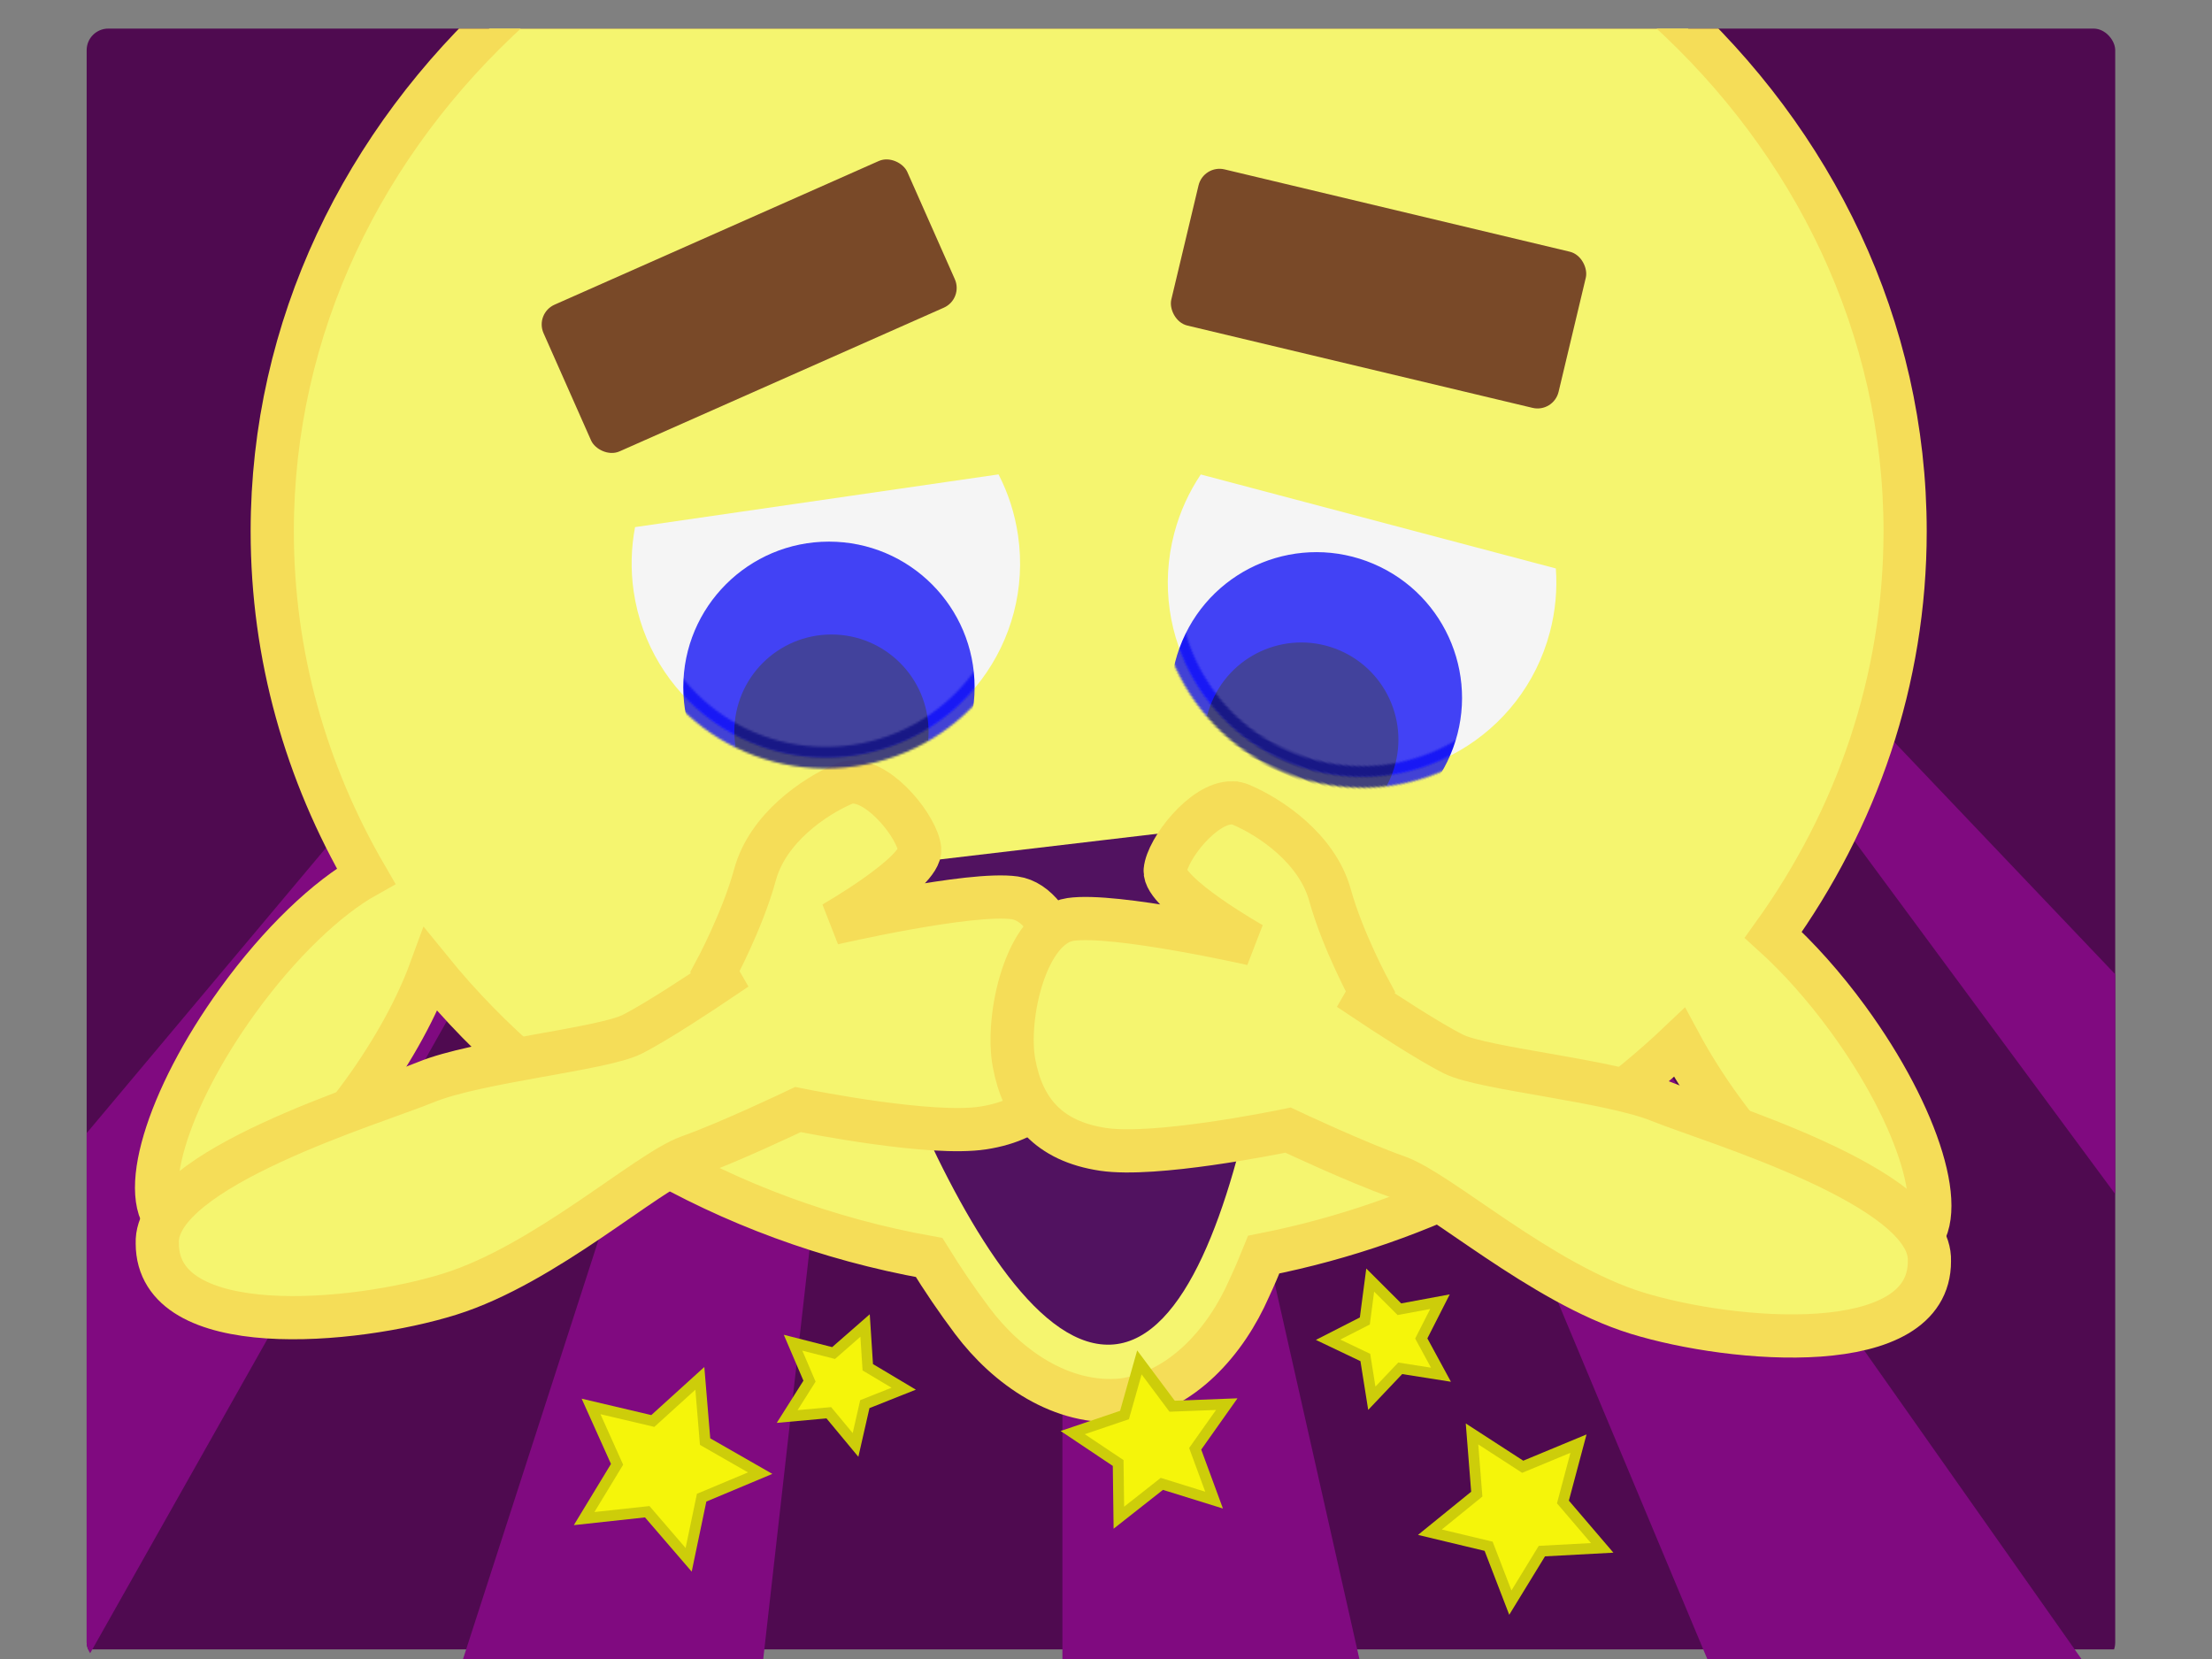 <?xml version="1.0" encoding="UTF-8" standalone="no"?>
<!-- Created with Inkscape (http://www.inkscape.org/) -->

<svg
   xmlns:dc="http://purl.org/dc/elements/1.1/"
   xmlns:cc="http://creativecommons.org/ns#"
   xmlns:rdf="http://www.w3.org/1999/02/22-rdf-syntax-ns#"
   xmlns:svg="http://www.w3.org/2000/svg"
   xmlns="http://www.w3.org/2000/svg"
   xmlns:sodipodi="http://sodipodi.sourceforge.net/DTD/sodipodi-0.dtd"
   xmlns:inkscape="http://www.inkscape.org/namespaces/inkscape"
   id="svg3103"
   version="1.1"
   inkscape:version="0.48.2 r9819"
   width="1024"
   height="768"
   sodipodi:docname="moon.svg">
  <rect width="100%" height="100%" fill="#808080" stroke="none"/>
  <defs
     id="defs3107">
    <inkscape:perspective
       sodipodi:type="inkscape:persp3d"
       inkscape:vp_x="0 : 384 : 1"
       inkscape:vp_y="0 : 1000 : 0"
       inkscape:vp_z="1024 : 384 : 1"
       inkscape:persp3d-origin="512 : 256 : 1"
       id="perspective3887" />
    <mask
       maskUnits="userSpaceOnUse"
       id="mask4478">
      <path
         style="opacity:0.759;color:#000000;fill:#ffffff;fill-opacity:1;fill-rule:nonzero;stroke:#000000;stroke-width:10;stroke-linecap:butt;stroke-linejoin:miter;stroke-miterlimit:4;stroke-opacity:1;stroke-dasharray:none;stroke-dashoffset:0;marker:none;visibility:visible;display:inline;overflow:visible;enable-background:accumulate"
         d="m 280.613,251.169 c -1.815,9.545 -2.121,19.558 -0.648,29.713 7.127,49.139 52.741,83.198 101.88,76.071 49.139,-7.127 83.198,-52.741 76.071,-101.88 -1.473,-10.155 -4.58,-19.673 -9.032,-28.309 l -168.271,24.405 z"
         id="path4480"
         inkscape:connector-curvature="0" />
    </mask>
    <mask
       maskUnits="userSpaceOnUse"
       id="mask4478-8">
      <path
         style="opacity:0.759;color:#000000;fill:#ffffff;fill-opacity:1;fill-rule:nonzero;stroke:#000000;stroke-width:10;stroke-linecap:butt;stroke-linejoin:miter;stroke-miterlimit:4;stroke-opacity:1;stroke-dasharray:none;stroke-dashoffset:0;marker:none;visibility:visible;display:inline;overflow:visible;enable-background:accumulate"
         d="m 280.613,251.169 c -1.815,9.545 -2.121,19.558 -0.648,29.713 7.127,49.139 52.741,83.198 101.88,76.071 49.139,-7.127 83.198,-52.741 76.071,-101.88 -1.473,-10.155 -4.58,-19.673 -9.032,-28.309 l -168.271,24.405 z"
         id="path4480-0"
         inkscape:connector-curvature="0" />
    </mask>
    <clipPath
       clipPathUnits="userSpaceOnUse"
       id="clipPath4950">
      <rect
         style="color:#000000;fill:none;stroke:#000000;stroke-width:19.01;stroke-linecap:butt;stroke-linejoin:miter;stroke-miterlimit:4;stroke-opacity:1;stroke-dasharray:none;stroke-dashoffset:0;marker:none;visibility:visible;display:inline;overflow:visible;enable-background:accumulate"
         id="rect4952"
         width="939.077"
         height="757.095"
         x="26.746"
         y="17.695"
         rx="10" />
    </clipPath>
  </defs>
  <sodipodi:namedview
     pagecolor="#ffffff"
     bordercolor="#666666"
     borderopacity="1"
     objecttolerance="10"
     gridtolerance="10"
     guidetolerance="10"
     inkscape:pageopacity="0"
     inkscape:pageshadow="2"
     inkscape:window-width="1440"
     inkscape:window-height="852"
     id="namedview3105"
     showgrid="false"
     inkscape:zoom="0.67300144"
     inkscape:cx="563.52445"
     inkscape:cy="444.6391"
     inkscape:window-x="0"
     inkscape:window-y="0"
     inkscape:window-maximized="1"
     inkscape:current-layer="g4849" />
  <g
     inkscape:groupmode="layer"
     id="layer2"
     inkscape:label="Orig"
     sodipodi:insensitive="true"
     style="display:none">
    <path
       style="fill:#ff0000;stroke:none"
       d="m 501.946,775.011 c 0.859,-4.594 0.859,4.594 0,0 z m -63,-17 c 0.859,-4.594 0.859,4.594 0,0 z m 62.212,-9 c 0.671,-18.682 0.671,18.682 0,0 z m 200.095,9.048 c 0.074,-26.667 -56.304,-34.106 -22.751,-59.036 1.236,-36.239 54.775,-9.035 53.576,10.891 1.086,9.364 28.653,22.94 0.386,25.093 -36.661,-13.333 -10.413,22.884 -31.21,23.052 z m 4.303,-3.884 c -17.959,-35.116 67.378,-16.864 19.357,-38.188 15.11,-24.746 -15.066,-17.555 -31.03,-30.458 -7.837,9.515 -23.607,26.775 -21.415,36.751 26.542,3.413 21.238,20.591 33.087,31.895 z M 351.493,737.761 c -0.263,-24.076 -50.867,-1.818 -29.271,-32.385 -12.763,-17.665 7.395,-46.947 21.909,-21.694 17.236,-28.051 37.681,7.044 33.495,5.916 33.436,-4.004 14.767,31.597 -8.245,23.526 -7.812,7.335 0.405,31.652 -17.887,24.637 z m 7.933,-1.974 c -19.57,-26.918 64.385,-37.242 14.221,-41.015 -8.131,-13.766 -1.858,-26.312 -23.051,-10.27 -20.326,-6.449 -39.965,-6.996 -21.08,17.493 0.412,16.057 -13.718,26.337 9.125,15.842 8.47,4.069 10.362,17.086 20.785,17.951 z m 20.362,-31.154 c 3.554,-2.989 3.154,-2.653 0,0 z m 64.158,25.378 c 0.859,-4.594 0.859,4.594 0,0 z m 58.094,-10.5 c 1.458,-6.101 0.021,8.685 0,0 z m -132.252,0.122 c 3.554,-2.989 3.154,-2.653 0,0 z m 77.158,-4.622 c 0.859,-4.594 0.859,4.594 0,0 z m 165.406,0.293 c -0.397,-4.328 3.112,5.865 0,0 z m -4.105,-7.36 c -1.447,-5.174 3.346,3.861 0,0 z m -105.301,-1.933 c 0.859,-4.594 0.859,4.594 0,0 z m -1.665,-5.314 c 5.352,-20.278 -18.247,-46.682 9.049,-51.2 2.246,-22.582 37.093,10.899 37.583,14.225 2.221,18.804 -2.083,47.59 -21.232,20.752 -11.046,-3.423 -12.804,22.417 -25.399,16.223 z m 16.047,-16.017 c 18.519,-9.387 30.823,19.839 24.862,-10.721 15.697,-21.217 -17.346,-15.499 -24.496,-27.386 -23.093,13.78 -13.541,26.543 -9.838,49.367 4.404,-2.553 6.502,-7.411 9.473,-11.26 z m -66.382,11.331 c 0.859,-4.594 0.859,4.594 0,0 z m -60.158,-7.378 c 3.554,-2.989 3.154,-2.653 0,0 z m 5.5,-7.622 c 7.79,-8.344 -4.17,6.664 0,0 z m 2.5,-3.378 c 3.554,-2.989 3.154,-2.653 0,0 z m 282.564,-5.329 c -0.397,-4.328 3.112,5.865 0,0 z m -277.564,-1.26 c 4.19,-18.506 -53.773,-25.417 -22.599,-36.937 -18.742,10.357 33.503,39.407 26.835,13.905 20.166,-9.483 20.787,-14.023 9.85,-23.17 3.886,-24.548 -37.711,-2.019 -37.499,2.459 -9.688,-32.633 23.613,-7.58 39.48,-16.248 -7.435,23.063 44.423,14.861 9.228,30.875 -20.847,1.505 -19.445,19.576 -25.296,29.117 z m 33.532,-35.482 c 11.91,-8.548 -15.627,4.963 0,0 z m 178.477,25.96 c 6.872,-20.905 -32.825,-38.385 -2.174,-51.412 3.907,-24.343 45.221,9.373 47.434,12.505 -2.311,12.765 22.796,43.251 -8.703,30.063 -13.402,-6.359 -27.702,-3.239 -36.557,8.844 z m 6.753,-7.761 c 8.364,-18.765 60.166,7.571 30.804,-21.028 19.238,-22.09 -26.773,-13.054 -30.907,-28.681 -12.807,20.515 -21.741,19.969 -5.501,40.557 1.214,-0.263 3.149,15.093 5.604,9.152 z m -201.762,-4.25 c 9.861,-10.054 -6.139,8.364 0,0 z m -275.5,-37.554 C 88.195,616.923 49.281,546.357 74.437,497.835 72.363,450.504 148.57,422.876 119.433,374.657 91.009,333.631 94.273,285.866 113.101,242.179 c 3.517,-51.768 8.643,-101.06 30.955,-148.619 8.47,-22.865 30.686,-83.128 58.976,-56.564 -46.887,24.879 -34.953,87.379 -67.428,123.126 6.736,51.538 -8.689,100.187 -22.221,147.253 2.8,48.878 66.798,97.116 8.217,135.689 -30.757,30.582 -47.039,81.071 -28.769,121.595 24.93,38.75 77.242,37.458 114.968,20.962 60.4,-22.63 116.036,-72.558 184.664,-60.985 29.112,5.543 92.792,9.242 82.86,-36.401 -5.25,-26.262 -11.929,-65.956 -52.067,-57.076 -15.015,8.087 -68.673,7.78 -34.446,-12.646 40.325,-8.024 -5.175,-48.91 -27.399,-23.598 -21.262,41.018 -40.066,93.413 -92.901,107.194 -39.555,20.657 -85.979,44.612 -131.407,32.727 2.612,-34.117 41.78,-62.158 42.984,-98.003 29.463,25.438 76.976,73.898 113.826,31.677 39.049,-21.026 30.978,-80.685 73.517,-98.121 -30.738,-9.375 -78.598,-19.796 -74.501,-63.767 8.933,-54.955 70.441,-51.653 112.858,-52.328 27.352,7.846 45.734,-53.249 44.894,-6.337 -25.061,45.463 -86.342,10.005 -122.316,36.079 -26.313,3.749 -16.263,66.257 -5.056,27.368 18.171,-35.76 80.706,-53.326 101.93,-11.456 10.007,32.523 32.757,5.166 20.619,-16.863 27.279,-37.639 27.037,41.179 6.035,53.597 -10.335,27.472 -78.868,25.267 -34.253,49.893 37.718,28.054 71.132,-23.033 110.604,-21.933 36.693,-9.177 93.214,-15.768 93.506,37.388 25.403,21.088 15.113,77.61 60.403,76.498 43.088,0.471 101.125,11.535 125.614,-37.512 8.627,-30.467 -5.032,27.152 22.823,27.504 16.045,8.013 33.609,18.564 4.901,16.159 -45.437,3.958 -90.925,16.872 -136.704,9.32 -46.753,14.292 -81.528,-31.706 -79.871,-71.207 -27.468,-12.122 -19.272,5.692 -12.193,15.823 -29.476,13.154 -50.14,-53.433 -87.988,-29.395 -50.706,15.585 -47.822,96.076 6.383,103.327 53.33,20.039 109.527,30.702 164.613,44.673 56.394,10.004 116.919,10.765 171.117,-9.313 57.388,-16.792 50.898,-87.305 21.846,-126.259 -41.576,-31.543 -44.255,-79.668 -19.637,-122.858 10.018,-41.945 3.41,-86.633 -3.355,-128.968 -7.914,-44.488 -27.993,-85.544 -47.859,-125.217 3.818,-42.959 30.97,20.756 36.093,36.452 25.993,52.295 38.483,110.135 36.851,168.49 12.755,49.608 -44.2,99.947 -8.012,142.709 38.938,32.057 60.411,90.705 35.287,137.394 -25.584,37.81 -75.874,46.354 -118.313,50.869 -41.003,3.048 -82.061,-0.828 -122.155,-8.869 -53.215,-9.896 -88.86,43.728 -140.93,40.321 -45.257,-3.561 -79.328,-34.711 -124.487,-42.292 -39.446,-14.681 -83.982,-31.47 -121.16,-2.414 -43.273,22.494 -88.471,52.671 -139.729,44.694 z M 564.236,591.482 c 22.827,-5.126 32.358,-36.088 58.041,-33.49 -44.069,-17.666 -93.567,51.095 -131.383,3.396 -26.679,-24.198 -82.271,-21.906 -104.462,-14.545 46.014,6.712 87.656,27.896 130.466,45.381 15.742,1.905 31.601,0.355 47.338,-0.742 z m -24.788,-28.24 c 10.026,-14.091 -6.816,-8.001 0,0 z m 11.549,-1.123 c 11.567,-26.103 -7.672,9.773 -3.507,-8.822 -6.344,3.054 -3.905,13.892 3.507,8.822 z m -16.709,-0.109 c 7.531,-27.299 -5.198,-17.442 -4.059,0.617 l 4.059,-0.617 z m -7.286,-11.077 c 5.338,-28.61 -9.435,28.083 0,0 z m -6.521,3.346 c -2.379,2.348 3.218,5.104 0,0 z m -2.173,-3.519 c -1.84,-13.515 -3.083,22.051 0,0 z m -3.822,-2.108 c 11.361,-36.074 -3.862,-0.332 0,0 z m 47.816,0.263 c -2.36,-10.998 -1.775,26.89 0,0 z m -52.831,1.907 c -2.716,0.735 3.395,4.851 0,0 z m -6.6,-11.387 c 1.028,-24.976 -5.539,28.944 0,0 z m 63.882,8.64 c 4.217,-9.317 -6.645,6.16 0,0 z m -73.13,-12.235 c -4.686,-12.702 0.863,27.525 0,0 z m 40.995,0.17 c -2.087,-7.205 -1.071,22.118 0,0 z m -45.455,1.875 c 14.239,-16.559 -8.35,-18.456 0,0 z m 34.318,-3.375 c 1.828,-15.786 -5.307,15.849 0,0 z m 7.898,-1.124 c -5.687,-3.95 3,11.864 0,0 z m -49.591,-0.935 c -3.651,-7.047 -0.832,9.26 0,0 z m 21.861,-9.441 -0.263,1.52 0.263,-1.52 z m -5.504,-3 c -0.491,-9.161 -4.439,24.325 0,0 z m -318.653,-1.427 c 28.641,6.132 71.401,-25.616 28.233,-41.107 -17.313,-24.409 -63.131,51.528 -28.233,41.107 z M 809.038,473.475 c 2.409,-21.363 -20.597,9.239 0,0 z M 475.798,411.939 c -0.215,-25.994 -5.398,28.866 0,0 z m -5.994,3.493 c 2.974,-21.482 -7.04,18.828 0,0 z m -4.704,2.207 c 11.897,-17.109 -5.409,-8.293 0,0 z m 19.595,-7.833 c 6.437,-27.889 -7.223,19.279 0,0 z m -36.088,3.377 c -2.422,-8.453 -4.653,9.378 0,0 z m 6.396,1.578 c 15.075,-20.779 -30.681,21.411 0,0 z m 39.318,-10 c 12.812,-20.839 -6.751,-2.558 0,0 z m -23.534,-0.75 c -2.613,-4.41 -3.078,4.653 0,0 z m 108.773,-2.509 c -7.979,-14.119 -5.93,10.619 0,0 z m -77.217,-7.848 c -0.822,-5.761 -3.298,13.764 0,0 z m 86.095,3.284 c 8.134,-16.344 9.889,-31.582 -0.821,-6.712 -1.27,-0.922 -6.8,19.231 0.821,6.712 z m -15.054,-1.928 c 21.274,-29.129 -2.561,-4.67 2.118,-15.731 -5.131,1.673 -23.045,23.694 -7.374,8.667 4.964,-0.257 -1.591,17.502 5.256,7.064 z m 24.404,2 c -5.545,-8.22 -3.399,10.282 0,0 z m -91.059,-1.75 c 4.323,-17.175 -6.165,11.559 0,0 z m 13.08,-1.774 c 1.742,-8.507 -6.793,7.801 0,0 z m 37.98,-0.535 c -3.421,-3.989 -1.084,5.651 0,0 z m -25.755,-2.441 c -0.788,-8.71 -2.034,9.006 0,0 z m 17.74,-0.309 c -3.484,-2.743 0.184,9.179 0,0 z m -7.985,0.809 c -1.431,-3.905 -2.024,4.154 0,0 z m 57,-7.111 c -5.199,1.331 -1.902,8.515 0,0 z m -10.595,-1.317 c 11.504,-20.948 -10.737,13.247 0,0 z m -39.931,0.478 c 5.941,-14.644 -9.143,11.682 0,0 z m 19.526,-4.724 c -7.073,-4.642 -1.386,15.597 0,0 z m -6,1.674 c -0.375,-7.196 -4.698,9.295 0,0 z m -159,-31 c -2.613,-4.41 -3.078,4.653 0,0 z m -44.065,-1.421 c -1.152,-4.82 -5.005,7.676 0,0 z m 65.845,-8.952 c 17.867,-57.698 -82.087,-74.044 -94.373,-19.429 4.861,51.58 30.618,-38.343 61.778,-7.29 18.873,0.492 19.829,41.585 32.595,26.718 z m -35.844,-22.481 c -15.181,4.746 -39.696,33.755 -12.203,10.326 l 6.317,-4.911 5.886,-5.415 z m -11.374,1.083 c -5.03,3.727 -4.149,3.074 0,0 z m 274.938,53.37 c -40.56,-12.246 -76.903,-54.934 -71.141,-98.706 11.728,-39.398 16.249,50.006 36.304,6.453 36.759,-31.838 101.869,-20.274 112.061,31.631 21.637,17.182 0.264,-48.963 -21.703,-47.106 -47.018,-23.651 -106.662,5.868 -149.122,-30.709 -16.757,-40.474 38.076,9.958 59.24,2.129 41.651,3.297 93.701,-6.429 122.484,32.202 28.252,29.33 15.61,80.606 -21.974,94.983 -20.47,9.635 -43.884,11.631 -66.149,9.124 z m 14.983,-19.213 c 0.151,-8.37 -16.551,15.901 0,0 z m 10.597,1.521 c -13.847,-3.624 4.392,4.283 0,0 z m -21.832,-1.748 c -1.843,-6.9 -4.533,10.431 0,0 z m 55.03,-6.268 c 39.048,-40.172 -31.429,-95.743 -72.401,-71.108 -26.1,2.319 -36.72,69.75 -9.214,47.205 25.293,-41.062 75.863,-13.407 81.615,23.903 z m -56.145,-6.38 c 10.965,-15.77 -19.145,20.923 0,0 z m 38.432,5.385 c -5.2,-1.629 -2.928,7.493 0,0 z m -26.892,-4.383 c 19.384,-11.837 17.022,-18.796 -1.111,-1.387 -3.372,0.3 -11.108,17.298 1.111,1.387 z m -3.173,-13.339 c -18.402,10.654 -17.571,19.454 -0.73,0.656 l 0.73,-0.656 z m -15.5,8.327 c 6.287,-8.762 -9.938,10.372 0,0 z m -7.5,0.5 c -1.431,-3.905 -2.024,4.154 0,0 z m 25,-6 c 4.309,-7.102 -7.835,8.672 0,0 z m 6.984,-8.973 c 22.576,0.428 -4.54,-7.25 0,0 z m 3.517,-7.047 c -9.836,0.946 -7.672,9.175 0,0 z M 256.757,228.98 c -50.668,-25.901 -43.253,-98.672 10.671,-114.249 29.256,-21.259 70.725,-53.215 106.073,-26.152 43.464,22.898 11.875,71.172 -27.84,68.509 -38.246,11.126 -59.892,54.797 -88.904,71.893 z m 4.999,-28.135 c 2.461,-15.341 -26.436,-58.165 -11.343,-19.045 2.956,2.947 3.909,28.233 11.343,19.045 z m 6.032,-7.566 c -2.664,-15.443 -23.785,-50.469 -8.334,-15.665 2.438,5.113 2.885,12.348 8.334,15.665 z m 7.411,-8.344 c 7.492,-15.604 -14.657,5.808 0,0 z m -36.155,-8.474 c -10.496,-15.692 9.657,19.704 0,0 z m 25.905,-16.506 c -17.588,-38.443 14.34,44.046 0,0 z m 21.19,14.865 c -5.44,-22.978 -14.246,-26.947 -4.367,-0.04 l 1.657,1.93 2.71,-1.889 z M 271.23,158.569 c -13.267,-34.724 11.399,36.26 0,0 z m 22.308,10.498 c 1.088,-14.601 -18.14,-54.694 -5.684,-17.857 1.825,4.798 -4.887,21.012 5.684,17.857 z m 5.612,-6.556 c -2.087,-5.757 -1.057,5.397 0,0 z m 1.97,-5.999 c -7.412,-2.463 9.522,12.121 0,0 z m 8.895,1.124 c 5.94,-20.85 -15.123,-54.692 -1.25,-16.564 1.325,4.536 -5.924,14.434 1.25,16.564 z m -15.238,-19.798 c -10.692,-37.176 6.155,32.308 0,0 l 0,0 z m 26.011,10.615 c -4.329,-10.164 -1.942,10.903 0,0 z m 4.393,-0.267 c 6.527,-17.073 -7.784,3.874 0,0 z m -25.818,-17.171 c -8.994,-30.375 6.526,29.547 0,0 z m 16.493,5.442 c -13.798,-63.099 0.64,22.547 0,0 z m 18.232,4.896 c -5.959,-3.777 2.166,9.029 0,0 z m -11.745,-16.651 c -9.039,-40.606 4.701,36.083 0.399,1.88 l -0.399,-1.88 z m -19.815,4.061 c -7.853,-31.144 3.178,22.123 0,0 z m 39.993,7.299 c 3.265,-20.083 -10.802,-46.756 -3.026,-11.409 0.433,-2.07 0.223,23.945 3.026,11.409 z m -2.233,-6.049 c 1.431,-3.905 2.024,4.154 0,0 z m -66.5,5.5 c -5.547,-7.81 3.923,11.464 0,0 z m 75.453,1.339 c 14.295,-10.42 -13.992,3.962 0,0 z m -70.306,-4.98 c -4.302,-6.578 4.47,14.829 0,0 z m 78.513,0.584 c 5.961,-13.813 -5.655,-6.969 -2.366,1.228 l 2.366,-1.228 z m 10.038,-2.962 c -0.788,-24.312 -16.989,-25.848 0,0 z m 8.544,-3.057 c 5.689,-15.933 -10.205,-3.555 0,0 z m -24.559,-3.612 c -2.716,0.735 3.395,4.851 0,0 z m -2.144,-15.462 c -4.65,-32.936 0.711,19.44 0.19,1.872 l -0.19,-1.872 z m 6.467,0.43 c -3.859,-34.708 3.061,16.8 0,0 z m -41.344,6.97 c -2.374,2.125 3.236,4.059 0,0 z m 29,-3 c -2.374,2.125 3.236,4.059 0,0 z m -30.409,-3.897 c -2.213,3.813 2.848,5.171 0,0 z m 29.276,-4.603 c -4.962,-29.201 0.278,20.678 0,0 z m 133.417,91 c -12.088,-12.49 13.222,12.03 0,0 z m 276.554,0.815 c -47.44,-11.856 -93.923,-29.337 -143.057,-32.929 -24.264,18.397 -38.116,-18.615 -13.075,-22.46 9.026,-52.477 69.752,-77.824 115.719,-55.037 34.448,10.195 87.727,25.569 82.558,70.864 -4.402,18.661 -18.831,45.664 -42.145,39.562 z m 12.5,-19.879 c -5.13,-0.752 0.48,8.763 0,0 z m -1.216,-3.436 c 17.4,-17.446 10.895,-33.049 -1.38,-6.087 -2.477,0.4 -9.907,20.022 1.38,6.087 z m 6.216,-14.25 c 13.723,-13.522 -9.918,11.829 0,0 z m -17,18.5 c -2.297,-4.225 -2.297,4.225 0,0 z m -3,-0.997 c 11.15,-12.05 31.236,-53.552 4.528,-19.069 -12.056,6.069 -17.924,19.005 -4.528,19.069 z m -1.968,-8.562 c 0.8,-6.02 4.654,-1.477 0,0 z m 4.968,-1.819 c 3.554,-2.989 3.154,-2.653 0,0 z m -21.996,2.871 c 12.775,-7.417 37.925,-53.447 12.215,-21.439 22.236,-39.56 -6.777,12.23 -17.029,12.133 19.534,-18.781 23.198,-35.82 17.494,-33.141 -9.704,10.326 -43.517,52.502 -16.815,16.992 17.819,-14.179 11.547,-36.583 -0.855,-8.538 -16.208,7.714 -23.204,43.397 4.989,33.994 z m -13.004,-6.871 c 3.554,-2.989 3.154,-2.653 0,0 z m 5,-7 c 3.554,-2.989 3.154,-2.653 0,0 z m -1.436,-8.916 c 3.126,-5.648 -0.36,4.052 0,0 z m 9.436,-2.084 c 3.554,-2.989 3.154,-2.653 0,0 z m 7.564,-5.916 c 3.126,-5.648 -0.36,4.052 0,0 z m -8,-6 c 3.126,-5.648 -0.36,4.052 0,0 z m 1.048,-6.238 c 6.556,-8.442 -3.459,8.607 0,0 z m 1.388,1.776 c 0.288,-5.902 5.126,0.746 0,0 z m 0.5,43.755 c -1.431,-3.905 -2.024,4.154 0,0 z m 27.653,-24.377 c 18.937,-34.054 -36.008,44.097 0,0 z m -56.68,11.141 c -19.721,1.566 24.894,-30.932 11.194,-52.51 -19.737,1.29 -39.892,62.013 -18.832,19.611 27.723,-34.284 8.988,21.395 -7.48,29.317 -9.943,12.701 10.807,5.311 15.119,3.582 z m -3.474,-17.141 c 3.554,-2.989 3.154,-2.653 0,0 z m 3,-4 c 3.554,-2.989 3.154,-2.653 0,0 z m 6.5,-8.622 c 7.79,-8.344 -4.17,6.664 0,0 z m 44.412,17.622 c 22.373,-32.837 -24.059,29.725 -5.725,7.366 l 2.586,-3.311 3.139,-4.055 z m -69.181,7.3 c 10.105,-19.482 -17.413,19.946 0,0 z m -9.73,2.578 c 0.296,-5.408 -3.983,7.068 0,0 z m -2.567,-3 c 15.914,-12.978 43.911,-74.594 10.179,-31.414 -3.931,5.586 -34.761,36.48 -10.179,31.414 z m -4.13,-5.75 c 13.934,-18.289 -5.111,12.796 0,0 z m 9.261,-4.043 c 3.126,-5.648 -0.36,4.052 0,0 z m 8.436,-19.648 c 0.426,-6.07 2.545,3.234 0,0 z m 4,-2.059 c 4.745,-8.07 -1.91,6.737 0,0 z m 2.564,-4.293 c 3.113,-5.623 -0.253,3.792 0,0 z m -1.564,-2.084 c 3.554,-2.989 3.154,-2.653 0,0 z m 81.524,32.348 c 16.143,-23.91 -18.664,21.974 0,0 z m -116.027,3.038 c 0.579,-12.079 -6.504,9.48 0,0 z m -4.493,-2.256 c 12.847,-17.655 31.778,-64.546 5.01,-21.107 -1.646,3.591 -22.121,28.568 -5.01,21.107 z m 3.561,-12.046 c 3.126,-5.648 -0.36,4.052 0,0 z m 2,-4 c 3.126,-5.648 -0.36,4.052 0,0 z m 2,-4 c 3.126,-5.648 -0.36,4.052 0,0 z m -14.997,15.161 c 5.656,-11.804 25.013,-56.545 4.62,-21.249 -1.804,2.087 -19.129,37.318 -4.62,21.249 z m -12.964,3.367 c 15.017,-12.834 30.541,-67.351 6.672,-25.848 -2.108,8.17 -9.014,17.339 -6.672,25.848 z m 12.397,-37.176 c 0.426,-6.07 2.545,3.234 0,0 z m -15.337,24.13 c 9.531,-14.887 12.376,-41.906 0.641,-11.657 -0.59,7.235 -14.178,27.03 -6.778,7.66 -17.832,11.918 4.797,26.053 6.137,3.997 z m 34.144,9.284 c -2.223,3.477 -1.372,2.146 0,0 z m 29.734,1.46 c 0.421,-5.599 -4.275,5.265 0,0 z M 669.798,131.779 c 10.942,-13.534 21.311,-40.787 4.893,-11.129 -1.534,2.477 -17.375,30.57 -4.893,11.129 z m 27.41,4.982 c 13.97,-20.181 -8.447,6.026 0,0 z m 29.493,-13.529 c 16.349,-24.784 -18.043,24.409 0,0 z m -22.106,0.253 c -2.223,3.477 -1.372,2.146 0,0 z m -24.35,0.596 c -1.894,-6.469 -4.415,6.634 0,0 z m 1.35,-5.596 c -2.223,3.477 -1.372,2.146 0,0 z m 46.278,-8.724 c -8.79,-0.348 -4.09,17.158 0,0 z m -45.505,-6.295 c 8.716,-17.322 -10.506,16.065 0,0 z m -11.079,-4.455 c -1.819,-4.276 -2.731,4.829 0,0 z M 461.946,156.011 c 0.859,-4.594 0.859,4.594 0,0 z m 80.037,-11.5 c 1.713,-4.319 -0.199,6.845 0,0 z m 0,-11 c 1.713,-4.319 -0.199,6.845 0,0 z m -1.116,-11.083 c 1.116,-3.637 0.501,5.106 0,0 z"
       id="path3113"
       inkscape:connector-curvature="0" />
  </g>
  <g
     inkscape:groupmode="layer"
     id="layer1"
     inkscape:label="Trace"
     style="display:none">
    <path
       sodipodi:type="arc"
       style="fill:#ffff00;fill-opacity:1;stroke:#000000;stroke-width:20;stroke-miterlimit:4;stroke-opacity:1;stroke-dasharray:none"
       id="path3912"
       sodipodi:cx="334.44644"
       sodipodi:cy="237.30811"
       sodipodi:rx="208.68353"
       sodipodi:ry="234.94173"
       d="m 543.13,237.308 a 208.684,234.942 0 1 1 -417.367,0 208.684,234.942 0 1 1 417.367,0 z"
       transform="matrix(1.811,0,0,1.459,-115.1,-95.719)" />
    <path
       sodipodi:type="star"
       style="fill:#ffffff;fill-opacity:1;stroke:#000000;stroke-width:5;stroke-miterlimit:4;stroke-opacity:1;stroke-dasharray:none"
       id="path3923"
       sodipodi:sides="5"
       sodipodi:cx="294.36816"
       sodipodi:cy="683.69739"
       sodipodi:r1="44.245914"
       sodipodi:r2="22.122957"
       sodipodi:arg1="1.3182421"
       sodipodi:arg2="1.9465606"
       inkscape:flatsided="false"
       inkscape:rounded="0"
       inkscape:randomized="0"
       d="m 305.424,726.54 -19.175,-22.263 -29.21,3.175 15.248,-25.116 -12.046,-26.8 28.599,6.74 21.766,-19.738 2.427,29.282 25.497,14.601 -27.099,11.357 z"
       inkscape:transform-center-x="-3.416517"
       inkscape:transform-center-y="0.84177627" />
    <path
       sodipodi:type="star"
       style="fill:#ffffff;fill-opacity:1;stroke:#000000;stroke-width:5;stroke-miterlimit:4;stroke-opacity:1;stroke-dasharray:none"
       id="path3927"
       sodipodi:sides="5"
       sodipodi:cx="521.01782"
       sodipodi:cy="672.6413"
       sodipodi:r1="38.124447"
       sodipodi:r2="19.062223"
       sodipodi:arg1="0.75976275"
       sodipodi:arg2="1.3880813"
       inkscape:flatsided="false"
       inkscape:rounded="0"
       inkscape:randomized="0"
       d="m 548.658,698.899 -24.177,-7.513 -19.895,15.657 -0.325,-25.315 -21.038,-14.083 23.975,-8.132 6.893,-24.361 15.143,20.289 25.298,-0.972 -14.617,20.672 z"
       inkscape:transform-center-x="2.1406273"
       inkscape:transform-center-y="-1.5441025" />
    <path
       sodipodi:type="star"
       style="fill:#ffffff;fill-opacity:1;stroke:#000000;stroke-width:5;stroke-miterlimit:4;stroke-opacity:1;stroke-dasharray:none"
       id="path3929"
       sodipodi:sides="5"
       sodipodi:cx="630.19666"
       sodipodi:cy="624.27094"
       sodipodi:r1="28.757769"
       sodipodi:r2="14.378883"
       sodipodi:arg1="0.61466295"
       sodipodi:arg2="1.2429815"
       inkscape:flatsided="false"
       inkscape:rounded="0"
       inkscape:randomized="0"
       d="m 653.691,640.855 -18.865,-2.971 -13.142,13.856 -3.004,-18.859 -17.239,-8.217 17.008,-8.685 2.488,-18.934 13.515,13.492 18.776,-3.485 -8.655,17.023 z"
       inkscape:transform-center-x="2.6304573"
       inkscape:transform-center-y="0.12134843" />
    <path
       sodipodi:type="star"
       style="fill:#ffffff;fill-opacity:1;stroke:#000000;stroke-width:5;stroke-miterlimit:4;stroke-opacity:1;stroke-dasharray:none"
       id="path3931"
       sodipodi:sides="5"
       sodipodi:cx="689.62305"
       sodipodi:cy="704.42755"
       sodipodi:r1="42.100304"
       sodipodi:r2="21.05015"
       sodipodi:arg1="0.40489179"
       sodipodi:arg2="1.0332103"
       inkscape:flatsided="false"
       inkscape:rounded="0"
       inkscape:randomized="0"
       d="m 728.319,721.012 -27.917,1.497 -14.594,23.846 -10.05,-26.088 -27.189,-6.511 21.706,-17.62 -2.21,-27.87 23.465,15.198 25.823,-10.714 -7.203,27.013 z"
       inkscape:transform-center-x="1.1787848"
       inkscape:transform-center-y="2.8825936" />
    <path
       style="fill:#ffff6e;fill-opacity:1;stroke:#000000;stroke-width:20;stroke-linecap:butt;stroke-linejoin:miter;stroke-miterlimit:4;stroke-opacity:1;stroke-dasharray:none"
       d="m 490.625,-92.281 c -208.733,0 -377.969,153.449 -377.969,342.719 0,166.351 130.721,305.012 304.094,336.156 6.207,10.047 12.841,19.858 20,29.375 16.084,21.426 41.42,39.293 69.438,36.594 27.759,-3.819 48.067,-27.342 58.75,-51.781 2.396,-5.124 4.621,-10.309 6.719,-15.531 C 741.438,551.61 868.562,414.479 868.562,250.438 868.562,61.167 699.358,-92.281 490.625,-92.281 z"
       id="path4566-6"
       inkscape:connector-curvature="0" />
    <path
       style="fill:#333333;stroke:#000000;stroke-width:20;stroke-linecap:butt;stroke-linejoin:miter;stroke-miterlimit:4;stroke-opacity:1;stroke-dasharray:none"
       d="m 369.984,408.417 213.967,-25.26 c 0,0 -14.859,237.741 -81.723,243.684 -66.865,5.944 -132.243,-218.424 -132.243,-218.424 z"
       id="path4566"
       inkscape:connector-curvature="0" />
    <path
       sodipodi:type="star"
       style="fill:#ffffff;fill-opacity:1;stroke:#000000;stroke-width:5;stroke-miterlimit:4;stroke-opacity:1;stroke-dasharray:none"
       id="path3935"
       sodipodi:sides="5"
       sodipodi:cx="375.90677"
       sodipodi:cy="645.0011"
       sodipodi:r1="29.153536"
       sodipodi:r2="14.576766"
       sodipodi:arg1="2.5930433"
       sodipodi:arg2="3.2213618"
       inkscape:flatsided="false"
       inkscape:rounded="0"
       inkscape:randomized="0"
       d="m 351.031,660.203 10.346,-16.364 -7.615,-17.799 18.76,4.783 14.575,-12.742 1.248,19.32 16.623,9.924 -17.988,7.157 -4.302,18.876 -12.366,-14.896 z"
       inkscape:transform-center-x="-2.0923244"
       inkscape:transform-center-y="0.71787325" />
    <path
       sodipodi:type="arc"
       style="fill:#ffff6e;fill-opacity:1;stroke:#000000;stroke-width:20;stroke-miterlimit:4;stroke-opacity:1;stroke-dasharray:none"
       id="path3914"
       sodipodi:cx="212.82956"
       sodipodi:cy="457.04773"
       sodipodi:rx="35.932262"
       sodipodi:ry="102.26875"
       d="m 248.762,457.048 a 35.932,102.269 0 1 1 -71.865,0 35.932,102.269 0 1 1 71.865,0 z"
       transform="matrix(0.81,0.586,-0.586,0.81,221.181,-6.226)" />
    <path
       style="fill:#ffff6e;fill-opacity:1;stroke:#000000;stroke-width:20;stroke-linecap:butt;stroke-linejoin:miter;stroke-miterlimit:4;stroke-opacity:1;stroke-dasharray:none"
       d="m 59.426,580.047 c 0,45.606 91.213,37.314 135.437,23.494 44.224,-13.82 91.213,-56.662 110.561,-63.572 19.348,-6.91 51.134,-22.112 51.134,-22.112 l -33.168,-62.19 c 0,0 -30.404,20.73 -44.224,27.64 -13.82,6.91 -71.865,12.438 -95.359,22.112 -23.494,9.674 -125.763,40.078 -124.381,74.629 z"
       id="path4320"
       inkscape:connector-curvature="0" />
    <path
       style="fill:#ffff6e;fill-opacity:1;stroke:#000000;stroke-width:20;stroke-linecap:butt;stroke-linejoin:miter;stroke-miterlimit:4;stroke-opacity:1;stroke-dasharray:none"
       d="m 354.734,517.829 c 0,0 61.565,12.704 86.973,8.795 25.408,-3.909 37.135,-18.567 41.044,-40.066 3.909,-21.499 -5.863,-63.52 -26.385,-66.452 -20.522,-2.932 -84.042,11.727 -84.042,11.727 0,0 41.044,-23.453 40.066,-34.203 -0.977,-10.75 -21.499,-36.157 -35.18,-30.294 -13.681,5.863 -35.18,20.522 -41.044,42.021 -5.863,21.499 -18.567,44.953 -18.567,44.953 z"
       id="path4322"
       inkscape:connector-curvature="0" />
    <g
       transform="matrix(-1,0.005,0.005,1,936.609,7.914)"
       id="g4324-4"
       style="fill:#ffff6e;fill-opacity:1">
      <path
         transform="matrix(0.81,0.586,-0.586,0.81,221.181,-6.226)"
         d="m 248.762,457.048 a 35.932,102.269 0 1 1 -71.865,0 35.932,102.269 0 1 1 71.865,0 z"
         sodipodi:ry="102.26875"
         sodipodi:rx="35.932262"
         sodipodi:cy="457.04773"
         sodipodi:cx="212.82956"
         id="path3914-0"
         style="fill:#ffff6e;fill-opacity:1;stroke:#000000;stroke-width:20;stroke-miterlimit:4;stroke-opacity:1;stroke-dasharray:none"
         sodipodi:type="arc" />
      <path
         inkscape:connector-curvature="0"
         id="path4320-0"
         d="m 59.426,580.047 c 0,45.606 91.213,37.314 135.437,23.494 44.224,-13.82 91.213,-56.662 110.561,-63.572 19.348,-6.91 51.134,-22.112 51.134,-22.112 l -33.168,-62.19 c 0,0 -30.404,20.73 -44.224,27.64 -13.82,6.91 -71.865,12.438 -95.359,22.112 -23.494,9.674 -125.763,40.078 -124.381,74.629 z"
         style="fill:#ffff6e;fill-opacity:1;stroke:#000000;stroke-width:20;stroke-linecap:butt;stroke-linejoin:miter;stroke-miterlimit:4;stroke-opacity:1;stroke-dasharray:none" />
      <path
         inkscape:connector-curvature="0"
         id="path4322-0"
         d="m 354.734,517.829 c 0,0 61.565,12.704 86.973,8.795 25.408,-3.909 37.135,-18.567 41.044,-40.066 3.909,-21.499 -5.863,-63.52 -26.385,-66.452 -20.522,-2.932 -84.042,11.727 -84.042,11.727 0,0 41.044,-23.453 40.066,-34.203 -0.977,-10.75 -21.499,-36.157 -35.18,-30.294 -13.681,5.863 -35.18,20.522 -41.044,42.021 -5.863,21.499 -18.567,44.953 -18.567,44.953 z"
         style="fill:#ffff6e;fill-opacity:1;stroke:#000000;stroke-width:20;stroke-linecap:butt;stroke-linejoin:miter;stroke-miterlimit:4;stroke-opacity:1;stroke-dasharray:none" />
    </g>
    <g
       id="g4482"
       transform="translate(0,-2.696)">
      <path
         inkscape:connector-curvature="0"
         id="path4383"
         d="m 280.613,251.169 c -1.815,9.545 -2.121,19.558 -0.648,29.713 7.127,49.139 52.741,83.198 101.88,76.071 49.139,-7.127 83.198,-52.741 76.071,-101.88 -1.473,-10.155 -4.58,-19.673 -9.032,-28.309 l -168.271,24.405 z"
         style="color:#000000;fill:#ffffff;fill-opacity:1;fill-rule:nonzero;stroke:#000000;stroke-width:10;stroke-linecap:butt;stroke-linejoin:miter;stroke-miterlimit:4;stroke-opacity:1;stroke-dasharray:none;stroke-dashoffset:0;marker:none;visibility:visible;display:inline;overflow:visible;enable-background:accumulate" />
      <g
         mask="url(#mask4478)"
         id="g4454">
        <path
           sodipodi:type="arc"
           style="color:#000000;fill:#0000ff;fill-opacity:1;fill-rule:nonzero;stroke:#000000;stroke-width:10;stroke-linecap:butt;stroke-linejoin:miter;stroke-miterlimit:4;stroke-opacity:1;stroke-dasharray:none;stroke-dashoffset:0;marker:none;visibility:visible;display:inline;overflow:visible;enable-background:accumulate"
           id="path4388"
           sodipodi:cx="364.50632"
           sodipodi:cy="325.31537"
           sodipodi:rx="67.42878"
           sodipodi:ry="67.42878"
           d="m 431.935,325.315 a 67.429,67.429 0 1 1 -134.858,0 67.429,67.429 0 1 1 134.858,0 z"
           transform="translate(5.863,0)" />
        <path
           sodipodi:type="arc"
           style="color:#000000;fill:#000080;fill-opacity:1;fill-rule:nonzero;stroke:#000000;stroke-width:10;stroke-linecap:butt;stroke-linejoin:miter;stroke-miterlimit:4;stroke-opacity:1;stroke-dasharray:none;stroke-dashoffset:0;marker:none;visibility:visible;display:inline;overflow:visible;enable-background:accumulate"
           id="path4390"
           sodipodi:cx="363.52908"
           sodipodi:cy="345.83719"
           sodipodi:rx="44.952522"
           sodipodi:ry="44.952522"
           d="m 408.482,345.837 a 44.953,44.953 0 1 1 -89.905,0 44.953,44.953 0 1 1 89.905,0 z"
           transform="translate(8,0)" />
      </g>
    </g>
    <g
       transform="matrix(0.92,0.392,-0.392,0.92,382.792,-116.967)"
       id="g4482-3">
      <path
         inkscape:connector-curvature="0"
         id="path4383-9"
         d="m 280.613,251.169 c -1.815,9.545 -2.121,19.558 -0.648,29.713 7.127,49.139 52.741,83.198 101.88,76.071 49.139,-7.127 83.198,-52.741 76.071,-101.88 -1.473,-10.155 -4.58,-19.673 -9.032,-28.309 l -168.271,24.405 z"
         style="color:#000000;fill:#ffffff;fill-opacity:1;fill-rule:nonzero;stroke:#000000;stroke-width:10;stroke-linecap:butt;stroke-linejoin:miter;stroke-miterlimit:4;stroke-opacity:1;stroke-dasharray:none;stroke-dashoffset:0;marker:none;visibility:visible;display:inline;overflow:visible;enable-background:accumulate" />
      <g
         mask="url(#mask4478-8)"
         id="g4454-4">
        <path
           sodipodi:type="arc"
           style="color:#000000;fill:#0000ff;fill-opacity:1;fill-rule:nonzero;stroke:#000000;stroke-width:10;stroke-linecap:butt;stroke-linejoin:miter;stroke-miterlimit:4;stroke-opacity:1;stroke-dasharray:none;stroke-dashoffset:0;marker:none;visibility:visible;display:inline;overflow:visible;enable-background:accumulate"
           id="path4388-5"
           sodipodi:cx="364.50632"
           sodipodi:cy="325.31537"
           sodipodi:rx="67.42878"
           sodipodi:ry="67.42878"
           d="m 431.935,325.315 a 67.429,67.429 0 1 1 -134.858,0 67.429,67.429 0 1 1 134.858,0 z"
           transform="translate(5.863,0)" />
        <path
           sodipodi:type="arc"
           style="color:#000000;fill:#000080;fill-opacity:1;fill-rule:nonzero;stroke:#000000;stroke-width:10;stroke-linecap:butt;stroke-linejoin:miter;stroke-miterlimit:4;stroke-opacity:1;stroke-dasharray:none;stroke-dashoffset:0;marker:none;visibility:visible;display:inline;overflow:visible;enable-background:accumulate"
           id="path4390-1"
           sodipodi:cx="363.52908"
           sodipodi:cy="345.83719"
           sodipodi:rx="44.952522"
           sodipodi:ry="44.952522"
           d="m 408.482,345.837 a 44.953,44.953 0 1 1 -89.905,0 44.953,44.953 0 1 1 89.905,0 z"
           transform="translate(8,0)" />
      </g>
    </g>
    <rect
       style="color:#000000;fill:#784421;fill-opacity:1;fill-rule:nonzero;stroke:none;stroke-width:10;marker:none;visibility:visible;display:inline;overflow:visible;enable-background:accumulate"
       id="rect4528"
       width="184.249"
       height="74.294"
       x="153.578"
       y="231.681"
       rx="10"
       ry="10"
       transform="matrix(0.914,-0.405,0.405,0.914,0,0)" />
    <rect
       style="color:#000000;fill:#784421;fill-opacity:1;fill-rule:nonzero;stroke:none;stroke-width:10;marker:none;visibility:visible;display:inline;overflow:visible;enable-background:accumulate"
       id="rect4528-4"
       width="184.249"
       height="74.294"
       x="568.134"
       y="-57.254"
       rx="10"
       ry="10"
       transform="matrix(0.973,0.232,-0.232,0.973,0,0)" />
  </g>
  <g
     style="opacity:0.92;display:none"
     inkscape:label="Trace copy"
     id="g4706"
     inkscape:groupmode="layer">
    <rect
       style="color:#000000;fill:#4b004c;fill-opacity:1;fill-rule:nonzero;stroke:none;stroke-width:20;marker:none;visibility:visible;display:inline;overflow:visible;enable-background:accumulate"
       id="rect4838"
       width="1066.862"
       height="901.93"
       x="-29.718"
       y="-133.93"
       rx="10" />
    <g
       id="g4831"
       style="fill:#800080">
      <path
         inkscape:connector-curvature="0"
         id="path4827"
         d="m 267.459,346.01 -248.142,439.821 -208.023,0 371.47,-442.793 z"
         style="fill:#800080;stroke:none" />
      <path
         inkscape:connector-curvature="0"
         id="path4829"
         d="m 809.805,346.01 315.007,426.448 142.644,0 -408.617,-429.42 z"
         style="fill:#800080;stroke:none" />
      <path
         inkscape:connector-curvature="0"
         id="path4823"
         d="m 597.324,343.038 182.763,436.849 175.334,0 -307.577,-436.849 z"
         style="fill:#800080;stroke:none" />
      <path
         inkscape:connector-curvature="0"
         id="path4825"
         d="m 387.815,348.982 -49.034,433.877 -141.159,0 142.645,-441.307 z"
         style="fill:#800080;stroke:none" />
      <path
         inkscape:connector-curvature="0"
         id="path4821"
         d="m 478.454,338.58 0,450.222 141.159,0 -102.526,-454.68 z"
         style="fill:#800080;stroke:none" />
    </g>
    <path
       style="fill:#ffff6e;fill-opacity:1;stroke:#ffe555;stroke-width:20;stroke-linecap:butt;stroke-linejoin:miter;stroke-miterlimit:4;stroke-opacity:1;stroke-dasharray:none"
       d="m 490.625,-92.281 c -208.733,0 -377.969,153.449 -377.969,342.719 0,57.628 15.692,111.931 43.406,159.594 -17.967,10.046 -39.866,30.735 -59.406,57.75 -33.102,45.764 -46.923,92.276 -30.844,103.906 16.079,11.631 55.96,-16.017 89.062,-61.781 14.217,-19.655 24.869,-39.448 31.125,-56.562 54.891,67.632 136.52,116.323 230.75,133.25 6.207,10.047 12.841,19.858 20,29.375 16.084,21.426 41.42,39.293 69.438,36.594 27.759,-3.819 48.067,-27.342 58.75,-51.781 2.396,-5.124 4.621,-10.309 6.719,-15.531 74.845,-14.83 141.408,-49.758 192.438,-98.25 5.522,10.248 12.194,20.896 19.938,31.5 33.309,45.614 73.317,73.11 89.344,61.406 16.027,-11.703 2.028,-58.167 -31.281,-103.781 -11.15,-15.269 -23.064,-28.489 -34.562,-38.906 38.595,-53.731 61.031,-117.88 61.031,-186.781 0,-189.27 -169.204,-342.719 -377.938,-342.719 z"
       id="path4718"
       inkscape:connector-curvature="0" />
    <path
       inkscape:connector-curvature="0"
       id="path4720"
       d="m 369.984,408.417 213.967,-25.26 c 0,0 -14.859,237.741 -81.723,243.684 -66.865,5.944 -132.243,-218.424 -132.243,-218.424 z"
       style="fill:#4d095d;fill-opacity:1;stroke:none" />
    <g
       id="g4840"
       style="fill:#ffff00;fill-opacity:1;stroke:#d4d400;stroke-opacity:1">
      <path
         sodipodi:type="star"
         style="fill:#ffff00;fill-opacity:1;stroke:#d4d400;stroke-width:5;stroke-miterlimit:4;stroke-opacity:1;stroke-dasharray:none"
         id="path4710"
         sodipodi:sides="5"
         sodipodi:cx="294.36816"
         sodipodi:cy="683.69739"
         sodipodi:r1="44.245914"
         sodipodi:r2="22.122957"
         sodipodi:arg1="1.3182421"
         sodipodi:arg2="1.9465606"
         inkscape:flatsided="false"
         inkscape:rounded="0"
         inkscape:randomized="0"
         d="m 305.424,726.54 -19.175,-22.263 -29.21,3.175 15.248,-25.116 -12.046,-26.8 28.599,6.74 21.766,-19.738 2.427,29.282 25.497,14.601 -27.099,11.357 z"
         inkscape:transform-center-x="-3.416517"
         inkscape:transform-center-y="0.84177627" />
      <path
         sodipodi:type="star"
         style="fill:#ffff00;fill-opacity:1;stroke:#d4d400;stroke-width:5;stroke-miterlimit:4;stroke-opacity:1;stroke-dasharray:none"
         id="path4712"
         sodipodi:sides="5"
         sodipodi:cx="521.01782"
         sodipodi:cy="672.6413"
         sodipodi:r1="38.124447"
         sodipodi:r2="19.062223"
         sodipodi:arg1="0.75976275"
         sodipodi:arg2="1.3880813"
         inkscape:flatsided="false"
         inkscape:rounded="0"
         inkscape:randomized="0"
         d="m 548.658,698.899 -24.177,-7.513 -19.895,15.657 -0.325,-25.315 -21.038,-14.083 23.975,-8.132 6.893,-24.361 15.143,20.289 25.298,-0.972 -14.617,20.672 z"
         inkscape:transform-center-x="2.1406273"
         inkscape:transform-center-y="-1.5441025" />
      <path
         sodipodi:type="star"
         style="fill:#ffff00;fill-opacity:1;stroke:#d4d400;stroke-width:5;stroke-miterlimit:4;stroke-opacity:1;stroke-dasharray:none"
         id="path4714"
         sodipodi:sides="5"
         sodipodi:cx="630.19666"
         sodipodi:cy="624.27094"
         sodipodi:r1="28.757769"
         sodipodi:r2="14.378883"
         sodipodi:arg1="0.61466295"
         sodipodi:arg2="1.2429815"
         inkscape:flatsided="false"
         inkscape:rounded="0"
         inkscape:randomized="0"
         d="m 653.691,640.855 -18.865,-2.971 -13.142,13.856 -3.004,-18.859 -17.239,-8.217 17.008,-8.685 2.488,-18.934 13.515,13.492 18.776,-3.485 -8.655,17.023 z"
         inkscape:transform-center-x="2.6304573"
         inkscape:transform-center-y="0.12134843" />
      <path
         sodipodi:type="star"
         style="fill:#ffff00;fill-opacity:1;stroke:#d4d400;stroke-width:5;stroke-miterlimit:4;stroke-opacity:1;stroke-dasharray:none"
         id="path4716"
         sodipodi:sides="5"
         sodipodi:cx="689.62305"
         sodipodi:cy="704.42755"
         sodipodi:r1="42.100304"
         sodipodi:r2="21.05015"
         sodipodi:arg1="0.40489179"
         sodipodi:arg2="1.0332103"
         inkscape:flatsided="false"
         inkscape:rounded="0"
         inkscape:randomized="0"
         d="m 728.319,721.012 -27.917,1.497 -14.594,23.846 -10.05,-26.088 -27.189,-6.511 21.706,-17.62 -2.21,-27.87 23.465,15.198 25.823,-10.714 -7.203,27.013 z"
         inkscape:transform-center-x="1.1787848"
         inkscape:transform-center-y="2.8825936" />
      <path
         sodipodi:type="star"
         style="fill:#ffff00;fill-opacity:1;stroke:#d4d400;stroke-width:5;stroke-miterlimit:4;stroke-opacity:1;stroke-dasharray:none"
         id="path4722"
         sodipodi:sides="5"
         sodipodi:cx="375.90677"
         sodipodi:cy="645.0011"
         sodipodi:r1="29.153536"
         sodipodi:r2="14.576766"
         sodipodi:arg1="2.5930433"
         sodipodi:arg2="3.2213618"
         inkscape:flatsided="false"
         inkscape:rounded="0"
         inkscape:randomized="0"
         d="m 351.031,660.203 10.346,-16.364 -7.615,-17.799 18.76,4.783 14.575,-12.742 1.248,19.32 16.623,9.924 -17.988,7.157 -4.302,18.876 -12.366,-14.896 z"
         inkscape:transform-center-x="-2.0923244"
         inkscape:transform-center-y="0.71787325" />
    </g>
    <path
       style="color:#000000;fill:#ffff6e;fill-opacity:1;fill-rule:nonzero;stroke:#ffe555;stroke-width:20;stroke-linecap:butt;stroke-linejoin:miter;stroke-miterlimit:4;stroke-opacity:1;stroke-dasharray:none;stroke-dashoffset:0;marker:none;visibility:visible;display:inline;overflow:visible;enable-background:accumulate"
       d="m 381.219,366.469 c -1.381,0.038 -2.717,0.325 -4,0.875 -13.681,5.863 -35.199,20.501 -41.062,42 -5.863,21.499 -18.562,44.969 -18.562,44.969 l 2.188,3.781 c -7.781,5.237 -29.321,19.567 -40.625,25.219 -13.82,6.91 -71.85,12.42 -95.344,22.094 -23.494,9.674 -125.757,40.075 -124.375,74.625 0,45.606 91.213,37.32 135.438,23.5 44.224,-13.82 91.214,-56.652 110.562,-63.562 18.862,-6.736 49.064,-21.145 50.594,-21.875 6.642,1.339 61.811,12.204 85.688,8.531 25.408,-3.909 37.122,-18.563 41.031,-40.062 3.909,-21.499 -5.853,-63.537 -26.375,-66.469 -20.522,-2.932 -84.062,11.75 -84.062,11.75 0,0 41.04,-23.469 40.062,-34.219 -0.886,-9.742 -17.805,-31.522 -31.156,-31.156 z"
       id="path4726"
       inkscape:connector-curvature="0" />
    <path
       style="color:#000000;fill:#ffff6e;fill-opacity:1;fill-rule:nonzero;stroke:#ffe555;stroke-width:20;stroke-linecap:butt;stroke-linejoin:miter;stroke-miterlimit:4;stroke-opacity:1;stroke-dasharray:none;stroke-dashoffset:0;marker:none;visibility:visible;display:inline;overflow:visible;enable-background:accumulate"
       d="m 557.062,376.125 c -13.352,-0.305 -30.19,21.536 -31.031,31.281 -0.929,10.754 40.219,34.031 40.219,34.031 0,0 -63.585,-14.368 -84.094,-11.344 -20.508,3.025 -30.1,45.081 -26.094,66.562 4.006,21.481 15.793,36.081 41.219,39.875 23.872,3.562 78.909,-7.521 85.625,-8.906 1.465,0.691 31.804,14.966 50.719,21.625 19.379,6.822 66.557,49.474 110.844,63.094 44.286,13.62 135.55,21.481 135.344,-24.125 1.226,-34.556 -101.181,-64.495 -124.719,-74.062 -23.538,-9.568 -81.618,-14.84 -95.469,-21.688 -11.361,-5.617 -33.006,-19.869 -40.75,-25.031 l 2.188,-3.781 c 0,0 -12.789,-23.403 -18.75,-44.875 -5.961,-21.472 -27.542,-36.011 -41.25,-41.812 -1.285,-0.544 -2.619,-0.812 -4,-0.844 z"
       id="path4734"
       inkscape:connector-curvature="0" />
    <g
       transform="translate(0,-2.696)"
       id="g4738"
       style="stroke:none">
      <path
         style="color:#000000;fill:#ffffff;fill-opacity:1;fill-rule:nonzero;stroke:none;stroke-width:10;marker:none;visibility:visible;display:inline;overflow:visible;enable-background:accumulate"
         d="m 280.613,251.169 c -1.815,9.545 -2.121,19.558 -0.648,29.713 7.127,49.139 52.741,83.198 101.88,76.071 49.139,-7.127 83.198,-52.741 76.071,-101.88 -1.473,-10.155 -4.58,-19.673 -9.032,-28.309 l -168.271,24.405 z"
         id="path4740"
         inkscape:connector-curvature="0" />
      <g
         id="g4742"
         mask="url(#mask4478)"
         style="stroke:none">
        <path
           transform="translate(5.863,0)"
           d="m 431.935,325.315 a 67.429,67.429 0 1 1 -134.858,0 67.429,67.429 0 1 1 134.858,0 z"
           sodipodi:ry="67.42878"
           sodipodi:rx="67.42878"
           sodipodi:cy="325.31537"
           sodipodi:cx="364.50632"
           id="path4744"
           style="color:#000000;fill:#0000ff;fill-opacity:1;fill-rule:nonzero;stroke:none;stroke-width:10;marker:none;visibility:visible;display:inline;overflow:visible;enable-background:accumulate"
           sodipodi:type="arc" />
        <path
           transform="translate(8,0)"
           d="m 408.482,345.837 a 44.953,44.953 0 1 1 -89.905,0 44.953,44.953 0 1 1 89.905,0 z"
           sodipodi:ry="44.952522"
           sodipodi:rx="44.952522"
           sodipodi:cy="345.83719"
           sodipodi:cx="363.52908"
           id="path4746"
           style="color:#000000;fill:#000080;fill-opacity:1;fill-rule:nonzero;stroke:none;stroke-width:10;marker:none;visibility:visible;display:inline;overflow:visible;enable-background:accumulate"
           sodipodi:type="arc" />
      </g>
    </g>
    <g
       id="g4748"
       transform="matrix(0.92,0.392,-0.392,0.92,382.792,-116.967)"
       style="stroke:none">
      <path
         style="color:#000000;fill:#ffffff;fill-opacity:1;fill-rule:nonzero;stroke:none;stroke-width:10;marker:none;visibility:visible;display:inline;overflow:visible;enable-background:accumulate"
         d="m 280.613,251.169 c -1.815,9.545 -2.121,19.558 -0.648,29.713 7.127,49.139 52.741,83.198 101.88,76.071 49.139,-7.127 83.198,-52.741 76.071,-101.88 -1.473,-10.155 -4.58,-19.673 -9.032,-28.309 l -168.271,24.405 z"
         id="path4750"
         inkscape:connector-curvature="0" />
      <g
         id="g4752"
         mask="url(#mask4478-8)"
         style="stroke:none">
        <path
           transform="translate(5.863,0)"
           d="m 431.935,325.315 a 67.429,67.429 0 1 1 -134.858,0 67.429,67.429 0 1 1 134.858,0 z"
           sodipodi:ry="67.42878"
           sodipodi:rx="67.42878"
           sodipodi:cy="325.31537"
           sodipodi:cx="364.50632"
           id="path4754"
           style="color:#000000;fill:#0000ff;fill-opacity:1;fill-rule:nonzero;stroke:none;stroke-width:10;marker:none;visibility:visible;display:inline;overflow:visible;enable-background:accumulate"
           sodipodi:type="arc" />
        <path
           transform="translate(8,0)"
           d="m 408.482,345.837 a 44.953,44.953 0 1 1 -89.905,0 44.953,44.953 0 1 1 89.905,0 z"
           sodipodi:ry="44.952522"
           sodipodi:rx="44.952522"
           sodipodi:cy="345.83719"
           sodipodi:cx="363.52908"
           id="path4756"
           style="color:#000000;fill:#000080;fill-opacity:1;fill-rule:nonzero;stroke:none;stroke-width:10;marker:none;visibility:visible;display:inline;overflow:visible;enable-background:accumulate"
           sodipodi:type="arc" />
      </g>
    </g>
    <rect
       transform="matrix(0.914,-0.405,0.405,0.914,0,0)"
       ry="10"
       rx="10"
       y="231.681"
       x="153.578"
       height="74.294"
       width="184.249"
       id="rect4758"
       style="color:#000000;fill:#784421;fill-opacity:1;fill-rule:nonzero;stroke:none;stroke-width:10;marker:none;visibility:visible;display:inline;overflow:visible;enable-background:accumulate" />
    <rect
       transform="matrix(0.973,0.232,-0.232,0.973,0,0)"
       ry="10"
       rx="10"
       y="-47.751"
       x="547.486"
       height="74.294"
       width="184.249"
       id="rect4760"
       style="color:#000000;fill:#784421;fill-opacity:1;fill-rule:nonzero;stroke:none;stroke-width:10;marker:none;visibility:visible;display:inline;overflow:visible;enable-background:accumulate" />
  </g>
  <g
     inkscape:groupmode="layer"
     id="g4849"
     inkscape:label="Trace copy copy"
     style="opacity:0.92">
    <g
       id="g4909"
       clip-path="url(#clipPath4950)"
       transform="translate(13.373,-4.458)">
      <rect
         style="color:#000000;fill:#4b004c;fill-opacity:1;fill-rule:nonzero;stroke:none;stroke-width:20;marker:none;visibility:visible;display:inline;overflow:visible;enable-background:accumulate"
         id="rect4851"
         width="1066.862"
         height="901.93"
         x="-29.718"
         y="-133.93"
         rx="10" />
      <g
         id="g4853"
         style="fill:#800080">
        <path
           inkscape:connector-curvature="0"
           id="path4855"
           d="m 267.459,346.01 -248.142,439.821 -208.023,0 371.47,-442.793 z"
           style="fill:#800080;stroke:none" />
        <path
           inkscape:connector-curvature="0"
           id="path4857"
           d="m 809.805,346.01 315.007,426.448 142.644,0 -408.617,-429.42 z"
           style="fill:#800080;stroke:none" />
        <path
           inkscape:connector-curvature="0"
           id="path4859"
           d="m 597.324,343.038 182.763,436.849 175.334,0 -307.577,-436.849 z"
           style="fill:#800080;stroke:none" />
        <path
           inkscape:connector-curvature="0"
           id="path4861"
           d="m 387.815,348.982 -49.034,433.877 -141.159,0 142.645,-441.307 z"
           style="fill:#800080;stroke:none" />
        <path
           inkscape:connector-curvature="0"
           id="path4863"
           d="m 478.454,338.58 0,450.222 141.159,0 -102.526,-454.68 z"
           style="fill:#800080;stroke:none" />
      </g>
      <path
         style="fill:#ffff6e;fill-opacity:1;stroke:#ffe555;stroke-width:20;stroke-linecap:butt;stroke-linejoin:miter;stroke-miterlimit:4;stroke-opacity:1;stroke-dasharray:none"
         d="m 490.625,-92.281 c -208.733,0 -377.969,153.449 -377.969,342.719 0,57.628 15.692,111.931 43.406,159.594 -17.967,10.046 -39.866,30.735 -59.406,57.75 -33.102,45.764 -46.923,92.276 -30.844,103.906 16.079,11.631 55.96,-16.017 89.062,-61.781 14.217,-19.655 24.869,-39.448 31.125,-56.562 54.891,67.632 136.52,116.323 230.75,133.25 6.207,10.047 12.841,19.858 20,29.375 16.084,21.426 41.42,39.293 69.438,36.594 27.759,-3.819 48.067,-27.342 58.75,-51.781 2.396,-5.124 4.621,-10.309 6.719,-15.531 74.845,-14.83 141.408,-49.758 192.438,-98.25 5.522,10.248 12.194,20.896 19.938,31.5 33.309,45.614 73.317,73.11 89.344,61.406 16.027,-11.703 2.028,-58.167 -31.281,-103.781 -11.15,-15.269 -23.064,-28.489 -34.562,-38.906 38.595,-53.731 61.031,-117.88 61.031,-186.781 0,-189.27 -169.204,-342.719 -377.938,-342.719 z"
         id="path4865"
         inkscape:connector-curvature="0" />
      <path
         inkscape:connector-curvature="0"
         id="path4867"
         d="m 369.984,408.417 213.967,-25.26 c 0,0 -14.859,237.741 -81.723,243.684 -66.865,5.944 -132.243,-218.424 -132.243,-218.424 z"
         style="fill:#4d095d;fill-opacity:1;stroke:none" />
      <g
         id="g4869"
         style="fill:#ffff00;fill-opacity:1;stroke:#d4d400;stroke-opacity:1">
        <path
           sodipodi:type="star"
           style="fill:#ffff00;fill-opacity:1;stroke:#d4d400;stroke-width:5;stroke-miterlimit:4;stroke-opacity:1;stroke-dasharray:none"
           id="path4871"
           sodipodi:sides="5"
           sodipodi:cx="294.36816"
           sodipodi:cy="683.69739"
           sodipodi:r1="44.245914"
           sodipodi:r2="22.122957"
           sodipodi:arg1="1.3182421"
           sodipodi:arg2="1.9465606"
           inkscape:flatsided="false"
           inkscape:rounded="0"
           inkscape:randomized="0"
           d="m 305.424,726.54 -19.175,-22.263 -29.21,3.175 15.248,-25.116 -12.046,-26.8 28.599,6.74 21.766,-19.738 2.427,29.282 25.497,14.601 -27.099,11.357 z"
           inkscape:transform-center-x="-3.416517"
           inkscape:transform-center-y="0.84177627" />
        <path
           sodipodi:type="star"
           style="fill:#ffff00;fill-opacity:1;stroke:#d4d400;stroke-width:5;stroke-miterlimit:4;stroke-opacity:1;stroke-dasharray:none"
           id="path4873"
           sodipodi:sides="5"
           sodipodi:cx="521.01782"
           sodipodi:cy="672.6413"
           sodipodi:r1="38.124447"
           sodipodi:r2="19.062223"
           sodipodi:arg1="0.75976275"
           sodipodi:arg2="1.3880813"
           inkscape:flatsided="false"
           inkscape:rounded="0"
           inkscape:randomized="0"
           d="m 548.658,698.899 -24.177,-7.513 -19.895,15.657 -0.325,-25.315 -21.038,-14.083 23.975,-8.132 6.893,-24.361 15.143,20.289 25.298,-0.972 -14.617,20.672 z"
           inkscape:transform-center-x="2.1406273"
           inkscape:transform-center-y="-1.5441025" />
        <path
           sodipodi:type="star"
           style="fill:#ffff00;fill-opacity:1;stroke:#d4d400;stroke-width:5;stroke-miterlimit:4;stroke-opacity:1;stroke-dasharray:none"
           id="path4875"
           sodipodi:sides="5"
           sodipodi:cx="630.19666"
           sodipodi:cy="624.27094"
           sodipodi:r1="28.757769"
           sodipodi:r2="14.378883"
           sodipodi:arg1="0.61466295"
           sodipodi:arg2="1.2429815"
           inkscape:flatsided="false"
           inkscape:rounded="0"
           inkscape:randomized="0"
           d="m 653.691,640.855 -18.865,-2.971 -13.142,13.856 -3.004,-18.859 -17.239,-8.217 17.008,-8.685 2.488,-18.934 13.515,13.492 18.776,-3.485 -8.655,17.023 z"
           inkscape:transform-center-x="2.6304573"
           inkscape:transform-center-y="0.12134843" />
        <path
           sodipodi:type="star"
           style="fill:#ffff00;fill-opacity:1;stroke:#d4d400;stroke-width:5;stroke-miterlimit:4;stroke-opacity:1;stroke-dasharray:none"
           id="path4877"
           sodipodi:sides="5"
           sodipodi:cx="689.62305"
           sodipodi:cy="704.42755"
           sodipodi:r1="42.100304"
           sodipodi:r2="21.05015"
           sodipodi:arg1="0.40489179"
           sodipodi:arg2="1.0332103"
           inkscape:flatsided="false"
           inkscape:rounded="0"
           inkscape:randomized="0"
           d="m 728.319,721.012 -27.917,1.497 -14.594,23.846 -10.05,-26.088 -27.189,-6.511 21.706,-17.62 -2.21,-27.87 23.465,15.198 25.823,-10.714 -7.203,27.013 z"
           inkscape:transform-center-x="1.1787848"
           inkscape:transform-center-y="2.8825936" />
        <path
           sodipodi:type="star"
           style="fill:#ffff00;fill-opacity:1;stroke:#d4d400;stroke-width:5;stroke-miterlimit:4;stroke-opacity:1;stroke-dasharray:none"
           id="path4879"
           sodipodi:sides="5"
           sodipodi:cx="375.90677"
           sodipodi:cy="645.0011"
           sodipodi:r1="29.153536"
           sodipodi:r2="14.576766"
           sodipodi:arg1="2.5930433"
           sodipodi:arg2="3.2213618"
           inkscape:flatsided="false"
           inkscape:rounded="0"
           inkscape:randomized="0"
           d="m 351.031,660.203 10.346,-16.364 -7.615,-17.799 18.76,4.783 14.575,-12.742 1.248,19.32 16.623,9.924 -17.988,7.157 -4.302,18.876 -12.366,-14.896 z"
           inkscape:transform-center-x="-2.0923244"
           inkscape:transform-center-y="0.71787325" />
      </g>
      <path
         style="color:#000000;fill:#ffff6e;fill-opacity:1;fill-rule:nonzero;stroke:#ffe555;stroke-width:20;stroke-linecap:butt;stroke-linejoin:miter;stroke-miterlimit:4;stroke-opacity:1;stroke-dasharray:none;stroke-dashoffset:0;marker:none;visibility:visible;display:inline;overflow:visible;enable-background:accumulate"
         d="m 381.219,366.469 c -1.381,0.038 -2.717,0.325 -4,0.875 -13.681,5.863 -35.199,20.501 -41.062,42 -5.863,21.499 -18.562,44.969 -18.562,44.969 l 2.188,3.781 c -7.781,5.237 -29.321,19.567 -40.625,25.219 -13.82,6.91 -71.85,12.42 -95.344,22.094 -23.494,9.674 -125.757,40.075 -124.375,74.625 0,45.606 91.213,37.32 135.438,23.5 44.224,-13.82 91.214,-56.652 110.562,-63.562 18.862,-6.736 49.064,-21.145 50.594,-21.875 6.642,1.339 61.811,12.204 85.688,8.531 25.408,-3.909 37.122,-18.563 41.031,-40.062 3.909,-21.499 -5.853,-63.537 -26.375,-66.469 -20.522,-2.932 -84.062,11.75 -84.062,11.75 0,0 41.04,-23.469 40.062,-34.219 -0.886,-9.742 -17.805,-31.522 -31.156,-31.156 z"
         id="path4881"
         inkscape:connector-curvature="0" />
      <path
         style="color:#000000;fill:#ffff6e;fill-opacity:1;fill-rule:nonzero;stroke:#ffe555;stroke-width:20;stroke-linecap:butt;stroke-linejoin:miter;stroke-miterlimit:4;stroke-opacity:1;stroke-dasharray:none;stroke-dashoffset:0;marker:none;visibility:visible;display:inline;overflow:visible;enable-background:accumulate"
         d="m 557.062,376.125 c -13.352,-0.305 -30.19,21.536 -31.031,31.281 -0.929,10.754 40.219,34.031 40.219,34.031 0,0 -63.585,-14.368 -84.094,-11.344 -20.508,3.025 -30.1,45.081 -26.094,66.562 4.006,21.481 15.793,36.081 41.219,39.875 23.872,3.562 78.909,-7.521 85.625,-8.906 1.465,0.691 31.804,14.966 50.719,21.625 19.379,6.822 66.557,49.474 110.844,63.094 44.286,13.62 135.55,21.481 135.344,-24.125 1.226,-34.556 -101.181,-64.495 -124.719,-74.062 -23.538,-9.568 -81.618,-14.84 -95.469,-21.688 -11.361,-5.617 -33.006,-19.869 -40.75,-25.031 l 2.188,-3.781 c 0,0 -12.789,-23.403 -18.75,-44.875 -5.961,-21.472 -27.542,-36.011 -41.25,-41.812 -1.285,-0.544 -2.619,-0.812 -4,-0.844 z"
         id="path4883"
         inkscape:connector-curvature="0" />
      <g
         transform="translate(0,-2.696)"
         id="g4885"
         style="stroke:none">
        <path
           style="color:#000000;fill:#ffffff;fill-opacity:1;fill-rule:nonzero;stroke:none;stroke-width:10;marker:none;visibility:visible;display:inline;overflow:visible;enable-background:accumulate"
           d="m 280.613,251.169 c -1.815,9.545 -2.121,19.558 -0.648,29.713 7.127,49.139 52.741,83.198 101.88,76.071 49.139,-7.127 83.198,-52.741 76.071,-101.88 -1.473,-10.155 -4.58,-19.673 -9.032,-28.309 l -168.271,24.405 z"
           id="path4887"
           inkscape:connector-curvature="0" />
        <g
           id="g4889"
           mask="url(#mask4478)"
           style="stroke:none">
          <path
             transform="translate(5.863,0)"
             d="m 431.935,325.315 c 0,37.24 -30.189,67.429 -67.429,67.429 -37.24,0 -67.429,-30.189 -67.429,-67.429 0,-37.24 30.189,-67.429 67.429,-67.429 37.24,0 67.429,30.189 67.429,67.429 z"
             sodipodi:ry="67.42878"
             sodipodi:rx="67.42878"
             sodipodi:cy="325.31537"
             sodipodi:cx="364.50632"
             id="path4891"
             style="color:#000000;fill:#0000ff;fill-opacity:1;fill-rule:nonzero;stroke:none;stroke-width:10;marker:none;visibility:visible;display:inline;overflow:visible;enable-background:accumulate"
             sodipodi:type="arc" />
          <path
             transform="translate(8,0)"
             d="m 408.482,345.837 c 0,24.827 -20.126,44.953 -44.953,44.953 -24.827,0 -44.953,-20.126 -44.953,-44.953 0,-24.827 20.126,-44.953 44.953,-44.953 24.827,0 44.953,20.126 44.953,44.953 z"
             sodipodi:ry="44.952522"
             sodipodi:rx="44.952522"
             sodipodi:cy="345.83719"
             sodipodi:cx="363.52908"
             id="path4893"
             style="color:#000000;fill:#000080;fill-opacity:1;fill-rule:nonzero;stroke:none;stroke-width:10;marker:none;visibility:visible;display:inline;overflow:visible;enable-background:accumulate"
             sodipodi:type="arc" />
        </g>
      </g>
      <g
         id="g4895"
         transform="matrix(0.92,0.392,-0.392,0.92,382.792,-116.967)"
         style="stroke:none">
        <path
           style="color:#000000;fill:#ffffff;fill-opacity:1;fill-rule:nonzero;stroke:none;stroke-width:10;marker:none;visibility:visible;display:inline;overflow:visible;enable-background:accumulate"
           d="m 280.613,251.169 c -1.815,9.545 -2.121,19.558 -0.648,29.713 7.127,49.139 52.741,83.198 101.88,76.071 49.139,-7.127 83.198,-52.741 76.071,-101.88 -1.473,-10.155 -4.58,-19.673 -9.032,-28.309 l -168.271,24.405 z"
           id="path4897"
           inkscape:connector-curvature="0" />
        <g
           id="g4899"
           mask="url(#mask4478-8)"
           style="stroke:none">
          <path
             transform="translate(5.863,0)"
             d="m 431.935,325.315 c 0,37.24 -30.189,67.429 -67.429,67.429 -37.24,0 -67.429,-30.189 -67.429,-67.429 0,-37.24 30.189,-67.429 67.429,-67.429 37.24,0 67.429,30.189 67.429,67.429 z"
             sodipodi:ry="67.42878"
             sodipodi:rx="67.42878"
             sodipodi:cy="325.31537"
             sodipodi:cx="364.50632"
             id="path4901"
             style="color:#000000;fill:#0000ff;fill-opacity:1;fill-rule:nonzero;stroke:none;stroke-width:10;marker:none;visibility:visible;display:inline;overflow:visible;enable-background:accumulate"
             sodipodi:type="arc" />
          <path
             transform="translate(8,0)"
             d="m 408.482,345.837 c 0,24.827 -20.126,44.953 -44.953,44.953 -24.827,0 -44.953,-20.126 -44.953,-44.953 0,-24.827 20.126,-44.953 44.953,-44.953 24.827,0 44.953,20.126 44.953,44.953 z"
             sodipodi:ry="44.952522"
             sodipodi:rx="44.952522"
             sodipodi:cy="345.83719"
             sodipodi:cx="363.52908"
             id="path4903"
             style="color:#000000;fill:#000080;fill-opacity:1;fill-rule:nonzero;stroke:none;stroke-width:10;marker:none;visibility:visible;display:inline;overflow:visible;enable-background:accumulate"
             sodipodi:type="arc" />
        </g>
      </g>
      <rect
         transform="matrix(0.914,-0.405,0.405,0.914,0,0)"
         ry="10"
         rx="10"
         y="231.681"
         x="153.578"
         height="74.294"
         width="184.249"
         id="rect4905"
         style="color:#000000;fill:#784421;fill-opacity:1;fill-rule:nonzero;stroke:none;stroke-width:10;marker:none;visibility:visible;display:inline;overflow:visible;enable-background:accumulate" />
      <rect
         transform="matrix(0.973,0.232,-0.232,0.973,0,0)"
         ry="10"
         rx="10"
         y="-47.751"
         x="547.486"
         height="74.294"
         width="184.249"
         id="rect4907"
         style="color:#000000;fill:#784421;fill-opacity:1;fill-rule:nonzero;stroke:none;stroke-width:10;marker:none;visibility:visible;display:inline;overflow:visible;enable-background:accumulate" />
    </g>
  </g>
</svg>
